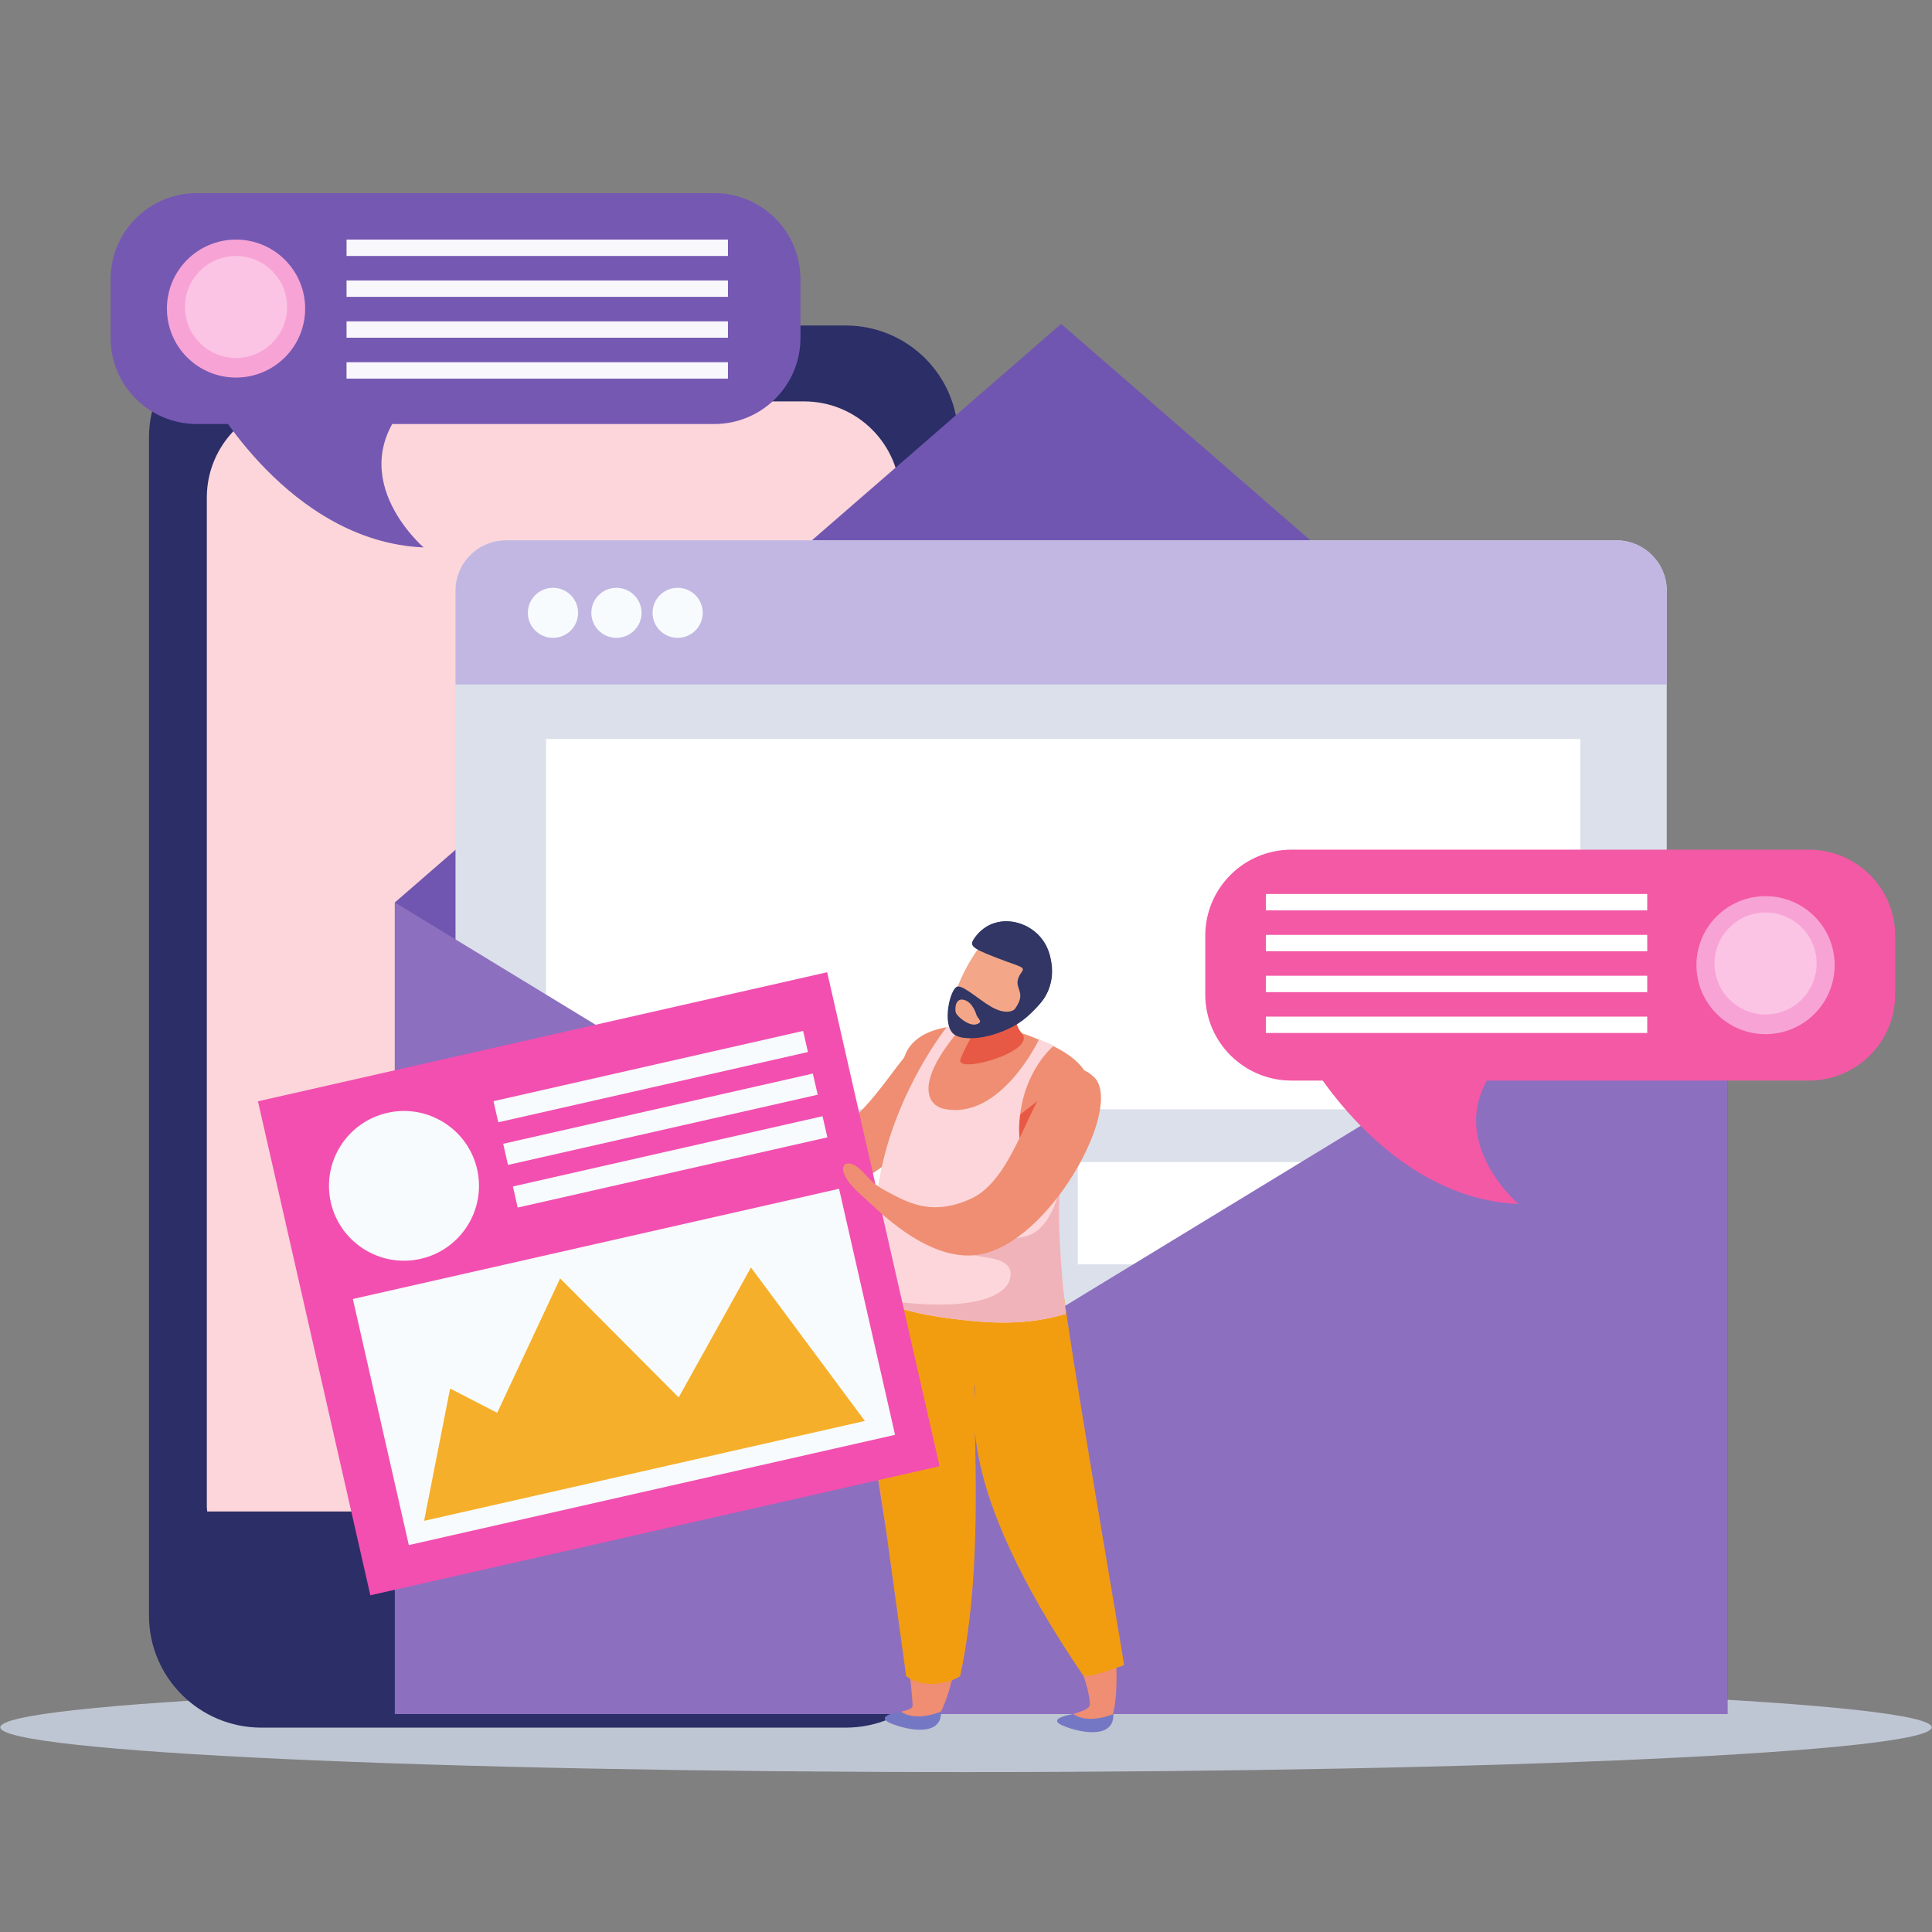 <?xml version="1.0" encoding="UTF-8"?>
<svg xmlns="http://www.w3.org/2000/svg" xmlns:xlink="http://www.w3.org/1999/xlink" width="375pt" height="375pt" viewBox="0 0 375 375" version="1.2">
<rect x="0" y="0" width="375" height="375" fill="#808080" stroke="none"/>
<defs>
<clipPath id="clip1">
  <path d="M 0 326 L 375 326 L 375 343.969 L 0 343.969 Z M 0 326 "/>
</clipPath>
<clipPath id="clip2">
  <path d="M 21 37.5 L 156 37.5 L 156 83 L 21 83 Z M 21 37.5 "/>
</clipPath>
</defs>
<g id="surface1">
<g clip-path="url(#clip1)" clip-rule="nonzero">
<path style=" stroke:none;fill-rule:nonzero;fill:rgb(74.899%,77.649%,82.75%);fill-opacity:1;" d="M 374.941 335.273 C 374.941 340.07 291.027 343.957 187.5 343.957 C 83.977 343.957 0.059 340.07 0.059 335.273 C 0.059 330.473 83.977 326.582 187.5 326.582 C 291.027 326.582 374.941 330.473 374.941 335.273 "/>
</g>
<path style=" stroke:none;fill-rule:nonzero;fill:rgb(16.859%,18.039%,40.388%);fill-opacity:1;" d="M 185.965 313.566 C 185.965 325.586 176.199 335.332 164.152 335.332 L 50.73 335.332 C 38.684 335.332 28.918 325.586 28.918 313.566 L 28.918 84.961 C 28.918 72.93 38.684 63.184 50.73 63.184 L 164.152 63.184 C 176.199 63.184 185.965 72.93 185.965 84.961 L 185.965 313.566 "/>
<path style=" stroke:none;fill-rule:nonzero;fill:rgb(98.819%,83.919%,85.489%);fill-opacity:1;" d="M 174.746 96.57 C 174.746 86.27 166.387 77.91 156.055 77.91 L 58.832 77.91 C 48.512 77.91 40.145 86.27 40.145 96.57 L 40.145 292.523 C 40.145 292.82 40.211 293.094 40.219 293.383 L 174.66 293.383 C 174.66 293.094 174.746 292.82 174.746 292.523 L 174.746 96.57 "/>
<path style=" stroke:none;fill-rule:nonzero;fill:rgb(100%,100%,100%);fill-opacity:1;" d="M 121.117 315.629 C 121.117 322.309 115.691 327.711 109.016 327.711 C 102.332 327.711 96.914 322.309 96.914 315.629 C 96.914 308.965 102.332 303.562 109.016 303.562 C 115.691 303.562 121.117 308.965 121.117 315.629 "/>
<path style=" stroke:none;fill-rule:nonzero;fill:rgb(43.919%,33.73%,69.019%);fill-opacity:1;" d="M 335.281 332.699 L 76.641 332.699 L 76.641 175.168 L 205.965 62.867 L 335.281 175.168 L 335.281 332.699 "/>
<path style=" stroke:none;fill-rule:nonzero;fill:rgb(43.919%,33.73%,69.019%);fill-opacity:1;" d="M 76.641 175.168 L 76.641 332.699 L 335.281 332.699 L 335.281 175.168 L 205.965 253.934 L 76.641 175.168 "/>
<path style=" stroke:none;fill-rule:nonzero;fill:rgb(85.88%,87.839%,92.159%);fill-opacity:1;" d="M 323.516 249.508 C 323.516 254.922 319.129 259.309 313.703 259.309 L 98.227 259.309 C 92.801 259.309 88.414 254.922 88.414 249.508 L 88.414 114.672 C 88.414 109.262 92.801 104.879 98.227 104.879 L 313.703 104.879 C 319.129 104.879 323.516 109.262 323.516 114.672 L 323.516 249.508 "/>
<path style=" stroke:none;fill-rule:nonzero;fill:rgb(76.079%,71.759%,88.629%);fill-opacity:1;" d="M 313.703 104.879 L 98.227 104.879 C 92.801 104.879 88.414 109.262 88.414 114.672 L 88.414 132.859 L 323.516 132.859 L 323.516 114.672 C 323.516 109.262 319.129 104.879 313.703 104.879 "/>
<path style=" stroke:none;fill-rule:nonzero;fill:rgb(97.249%,98.43%,99.219%);fill-opacity:1;" d="M 112.207 118.953 C 112.207 121.633 110.027 123.805 107.34 123.805 C 104.648 123.805 102.457 121.633 102.457 118.953 C 102.457 116.266 104.648 114.094 107.34 114.094 C 110.027 114.094 112.207 116.266 112.207 118.953 "/>
<path style=" stroke:none;fill-rule:nonzero;fill:rgb(97.249%,98.43%,99.219%);fill-opacity:1;" d="M 124.523 118.953 C 124.523 121.633 122.336 123.805 119.645 123.805 C 116.957 123.805 114.777 121.633 114.777 118.953 C 114.777 116.266 116.957 114.094 119.645 114.094 C 122.336 114.094 124.523 116.266 124.523 118.953 "/>
<path style=" stroke:none;fill-rule:nonzero;fill:rgb(97.249%,98.43%,99.219%);fill-opacity:1;" d="M 136.395 118.953 C 136.395 121.633 134.223 123.805 131.535 123.805 C 128.848 123.805 126.66 121.633 126.66 118.953 C 126.66 116.266 128.848 114.094 131.535 114.094 C 134.223 114.094 136.395 116.266 136.395 118.953 "/>
<path style=" stroke:none;fill-rule:nonzero;fill:rgb(100%,100%,100%);fill-opacity:1;" d="M 198.832 245.414 L 120.078 245.414 L 120.078 225.555 L 198.832 225.555 L 198.832 245.414 "/>
<path style=" stroke:none;fill-rule:nonzero;fill:rgb(100%,100%,100%);fill-opacity:1;" d="M 287.953 245.41 L 209.195 245.41 L 209.195 225.551 L 287.953 225.551 L 287.953 245.41 "/>
<path style=" stroke:none;fill-rule:nonzero;fill:rgb(100%,100%,100%);fill-opacity:1;" d="M 306.734 215.312 L 105.996 215.312 L 105.996 143.438 L 306.734 143.438 L 306.734 215.312 "/>
<path style=" stroke:none;fill-rule:nonzero;fill:rgb(55.289%,43.529%,74.899%);fill-opacity:1;" d="M 76.641 175.168 L 205.965 253.934 L 335.281 175.168 L 335.281 332.699 L 76.641 332.699 L 76.641 175.168 "/>
<path style=" stroke:none;fill-rule:nonzero;fill:rgb(45.879%,34.509%,69.8%);fill-opacity:1;" d="M 40.68 76.75 C 40.68 76.75 55.992 105.141 82.23 106.254 C 82.23 106.254 64.973 91.5 80.562 76.75 L 40.68 76.75 "/>
<g clip-path="url(#clip2)" clip-rule="nonzero">
<path style=" stroke:none;fill-rule:nonzero;fill:rgb(45.879%,34.509%,69.8%);fill-opacity:1;" d="M 155.371 65.602 C 155.371 74.828 147.883 82.301 138.637 82.301 L 38.195 82.301 C 28.957 82.301 21.469 74.828 21.469 65.602 L 21.469 54.191 C 21.469 44.965 28.957 37.488 38.195 37.488 L 138.637 37.488 C 147.883 37.488 155.371 44.965 155.371 54.191 L 155.371 65.602 "/>
</g>
<path style=" stroke:none;fill-rule:nonzero;fill:rgb(97.249%,63.919%,83.53%);fill-opacity:1;" d="M 59.23 59.895 C 59.23 67.293 53.223 73.285 45.809 73.285 C 38.398 73.285 32.398 67.293 32.398 59.895 C 32.398 52.5 38.398 46.504 45.809 46.504 C 53.223 46.504 59.23 52.5 59.23 59.895 "/>
<path style=" stroke:none;fill-rule:nonzero;fill:rgb(98.43%,76.859%,89.409%);fill-opacity:1;" d="M 55.723 59.578 C 55.723 65.043 51.281 69.477 45.809 69.477 C 40.336 69.477 35.898 65.043 35.898 59.578 C 35.898 54.113 40.336 49.684 45.809 49.684 C 51.281 49.684 55.723 54.113 55.723 59.578 "/>
<path style=" stroke:none;fill-rule:nonzero;fill:rgb(97.249%,96.86%,98.819%);fill-opacity:1;" d="M 141.293 49.684 L 67.266 49.684 L 67.266 46.504 L 141.293 46.504 L 141.293 49.684 "/>
<path style=" stroke:none;fill-rule:nonzero;fill:rgb(97.249%,96.86%,98.819%);fill-opacity:1;" d="M 141.293 57.617 L 67.266 57.617 L 67.266 54.438 L 141.293 54.438 L 141.293 57.617 "/>
<path style=" stroke:none;fill-rule:nonzero;fill:rgb(97.249%,96.86%,98.819%);fill-opacity:1;" d="M 141.293 65.551 L 67.266 65.551 L 67.266 62.371 L 141.293 62.371 L 141.293 65.551 "/>
<path style=" stroke:none;fill-rule:nonzero;fill:rgb(97.249%,96.86%,98.819%);fill-opacity:1;" d="M 141.293 73.488 L 67.262 73.488 L 67.262 70.309 L 141.293 70.309 L 141.293 73.488 "/>
<path style=" stroke:none;fill-rule:nonzero;fill:rgb(95.29%,34.9%,64.709%);fill-opacity:1;" d="M 253.16 204.184 C 253.16 204.184 268.465 232.57 294.711 233.688 C 294.711 233.688 277.445 218.934 293.031 204.184 L 253.16 204.184 "/>
<path style=" stroke:none;fill-rule:nonzero;fill:rgb(95.29%,34.9%,64.709%);fill-opacity:1;" d="M 367.848 193.031 C 367.848 202.262 360.359 209.738 351.113 209.738 L 250.672 209.738 C 241.434 209.738 233.941 202.262 233.941 193.031 L 233.941 181.617 C 233.941 172.402 241.434 164.922 250.672 164.922 L 351.113 164.922 C 360.359 164.922 367.848 172.402 367.848 181.617 L 367.848 193.031 "/>
<path style=" stroke:none;fill-rule:nonzero;fill:rgb(97.249%,63.919%,83.53%);fill-opacity:1;" d="M 356.109 187.328 C 356.109 194.73 350.109 200.727 342.695 200.727 C 335.281 200.727 329.277 194.73 329.277 187.328 C 329.277 179.941 335.281 173.941 342.695 173.941 C 350.109 173.941 356.109 179.941 356.109 187.328 "/>
<path style=" stroke:none;fill-rule:nonzero;fill:rgb(98.43%,76.859%,89.409%);fill-opacity:1;" d="M 352.609 187.016 C 352.609 192.477 348.168 196.906 342.695 196.906 C 337.227 196.906 332.785 192.477 332.785 187.016 C 332.785 181.551 337.227 177.117 342.695 177.117 C 348.168 177.117 352.609 181.551 352.609 187.016 "/>
<path style=" stroke:none;fill-rule:nonzero;fill:rgb(100%,100%,100%);fill-opacity:1;" d="M 319.727 176.703 L 245.699 176.703 L 245.699 173.523 L 319.727 173.523 L 319.727 176.703 "/>
<path style=" stroke:none;fill-rule:nonzero;fill:rgb(100%,100%,100%);fill-opacity:1;" d="M 319.727 184.637 L 245.699 184.637 L 245.699 181.457 L 319.727 181.457 L 319.727 184.637 "/>
<path style=" stroke:none;fill-rule:nonzero;fill:rgb(100%,100%,100%);fill-opacity:1;" d="M 319.727 192.57 L 245.699 192.57 L 245.699 189.391 L 319.727 189.391 L 319.727 192.57 "/>
<path style=" stroke:none;fill-rule:nonzero;fill:rgb(100%,100%,100%);fill-opacity:1;" d="M 319.727 200.5 L 245.699 200.5 L 245.699 197.324 L 319.727 197.324 L 319.727 200.5 "/>
<path style=" stroke:none;fill-rule:nonzero;fill:rgb(93.729%,55.688%,44.71%);fill-opacity:1;" d="M 168.871 273.934 C 170.051 290.598 176.238 316.52 177.113 330.551 C 177.176 331.52 177.316 331.703 173.754 332.52 C 169.641 333.473 172.805 335.434 179.254 335.379 C 185.309 335.328 188.02 309.07 188.594 295.176 C 188.766 291.27 187.254 279.469 189.316 268.336 C 189.566 272.5 189.93 277.238 190.449 282.43 C 191.996 297.629 210.164 317.555 211.531 330.336 C 211.633 331.324 211.508 331.707 208.316 332.695 C 205.129 333.676 208.215 335.52 213.754 335.375 C 219.293 335.234 215.902 308.758 213.027 296.363 C 210.516 285.527 209.031 275.297 205.801 246.656 C 205.832 246.652 205.844 246.648 205.844 246.645 C 205.844 246.645 205.832 246.648 205.801 246.652 C 205.789 246.391 205.75 246.16 205.727 245.895 C 205.16 235.82 204.383 229.371 209.426 220.457 C 216.645 207.68 206.477 203.781 200.348 201.262 C 194.199 198.734 177.09 196.383 175.266 206.262 C 173.738 214.609 181.211 226.902 176.418 239.746 C 176.16 240.484 167.488 254.703 168.871 273.934 "/>
<path style=" stroke:none;fill-rule:nonzero;fill:rgb(93.729%,55.688%,44.71%);fill-opacity:1;" d="M 185.434 202.344 C 184.348 201.102 181.367 199.398 177.938 202.547 C 173.332 206.758 167.223 219.09 158.766 220.922 C 150.297 222.758 146.359 218.449 143.332 215.898 C 140.32 213.344 140.305 210.922 138.387 209.641 C 136.473 208.344 135.027 210.68 138.887 215.902 C 140.746 218.41 148.371 231.867 158.852 231.543 C 172.613 231.113 190.676 208.258 185.434 202.344 "/>
<path style=" stroke:none;fill-rule:nonzero;fill:rgb(94.899%,61.569%,6.27%);fill-opacity:1;" d="M 174.77 243.043 C 185.793 251.125 199.965 248.617 205.965 247.34 C 207.59 261.754 217.074 315.766 218.184 323.195 C 213.348 324.949 211.73 325.328 210.328 325.328 C 184.48 287.406 189.566 272.5 189.316 268.336 C 188.438 273.133 191.414 302.199 186.359 325.328 C 184.66 326.523 179.543 328.082 175.883 325.328 C 175.695 323.848 168.969 275.293 168.871 273.934 C 167.855 259.801 172.246 248.402 174.77 243.043 "/>
<path style=" stroke:none;fill-rule:nonzero;fill:rgb(90.59%,34.9%,27.06%);fill-opacity:1;" d="M 210.863 217.453 C 210.863 217.453 216.719 200.902 198.012 216.359 C 195.262 218.629 196.449 229.551 196.449 229.551 L 204.219 233.633 L 210.863 217.453 "/>
<path style=" stroke:none;fill-rule:nonzero;fill:rgb(98.819%,83.919%,85.489%);fill-opacity:1;" d="M 201.648 201.797 C 201.648 201.797 194.16 217.602 183.16 215.207 C 179.855 214.488 177.262 209.828 187.406 198.578 L 183.734 199.391 C 183.734 199.391 173.969 211.551 170.82 228.109 C 167.668 244.676 170.781 252.238 170.781 252.238 C 170.781 252.238 174.133 255.094 189.301 256.453 C 196.086 257.059 201.828 256.582 206.836 255.016 C 206.836 255.016 204.711 236.027 205.93 229.551 C 205.93 229.551 196.938 229.543 197.879 217.539 C 198.66 207.625 204.586 202.941 204.586 202.941 L 201.648 201.797 "/>
<path style=" stroke:none;fill-rule:nonzero;fill:rgb(90.59%,34.9%,27.06%);fill-opacity:1;" d="M 198.879 192.496 C 198.879 192.496 195.348 197.047 198.336 200.555 C 201.379 204.156 185.387 208.539 186.414 205.652 C 187.727 201.918 190.199 200.086 189.309 195.246 L 198.879 192.496 "/>
<path style=" stroke:none;fill-rule:nonzero;fill:rgb(95.29%,65.099%,53.329%);fill-opacity:1;" d="M 192.926 181.043 C 188.977 183.379 182.43 196.125 185.188 199.871 C 186.398 201.5 192.879 201.414 198.109 196.344 C 200.254 194.27 203.273 190.137 201.82 184.977 C 201.168 182.637 197.547 178.316 192.926 181.043 "/>
<path style=" stroke:none;fill-rule:nonzero;fill:rgb(94.119%,70.2%,72.939%);fill-opacity:1;" d="M 195.938 248.566 C 196.754 246.121 195.527 244.621 191.441 244.07 C 185.406 243.277 176.043 239.102 181.078 240.055 C 186.125 241.008 193.074 241.219 198.785 240.055 C 204.523 238.891 205.93 229.551 205.93 229.551 C 204.711 236.027 206.836 255.016 206.836 255.016 C 201.828 256.582 196.086 257.059 189.301 256.453 C 174.133 255.094 170.781 252.238 170.781 252.238 C 190.859 255.234 195.254 250.605 195.938 248.566 "/>
<path style=" stroke:none;fill-rule:nonzero;fill:rgb(19.22%,21.179%,39.22%);fill-opacity:1;" d="M 189.238 181.926 C 188.137 183.465 188.25 183.902 193.207 185.816 C 198.129 187.742 199.082 187.602 198.289 188.703 C 195.969 191.941 199.766 192.051 196.945 195.902 C 194.121 199.75 198.988 198.109 201.648 195.047 C 202.203 194.426 205.113 191.48 203.816 185.617 C 202.293 178.77 193.297 176.301 189.238 181.926 "/>
<path style=" stroke:none;fill-rule:nonzero;fill:rgb(19.22%,21.179%,39.22%);fill-opacity:1;" d="M 196.945 195.902 C 196.945 195.902 195.922 196.969 193.359 195.902 C 190.809 194.828 187.32 191.336 185.887 191.484 C 184.449 191.621 182.656 199.031 185.25 200.816 C 187.816 202.594 195.625 200.84 198.219 197.695 C 198.777 197.023 196.945 195.902 196.945 195.902 "/>
<path style=" stroke:none;fill-rule:nonzero;fill:rgb(95.29%,65.099%,53.329%);fill-opacity:1;" d="M 189.52 196.969 C 189.52 196.969 188.879 194.586 187.156 194.086 C 185.449 193.59 185.305 195.723 185.512 196.508 C 185.73 197.289 188.09 199.258 189.52 198.812 C 190.945 198.363 189.836 197.801 189.52 196.969 "/>
<path style=" stroke:none;fill-rule:nonzero;fill:rgb(19.22%,21.179%,39.22%);fill-opacity:1;" d="M 203.816 185.617 C 205.312 191.086 202.203 194.426 201.648 195.047 C 199.68 197.32 197.676 199.051 194.348 200.262 C 194.004 200.434 196.449 198.875 196.141 197.836 C 195.758 196.586 199.129 196.891 198.879 193.688 C 198.637 190.484 200.773 190.281 200.875 187.574 C 201 184.848 198.934 184.914 193.359 182.738 C 191.094 181.852 190.855 180.852 191.352 179.961 C 195.812 177.156 202.23 179.859 203.816 185.617 "/>
<path style=" stroke:none;fill-rule:nonzero;fill:rgb(45.49%,47.06%,76.859%);fill-opacity:1;" d="M 182.648 332.215 C 182.648 332.215 177.836 334.316 174.871 332.215 C 174.871 332.215 169.453 333.027 172.852 334.473 C 176.266 335.922 182.859 337.125 182.648 332.215 "/>
<path style=" stroke:none;fill-rule:nonzero;fill:rgb(45.49%,47.06%,76.859%);fill-opacity:1;" d="M 216.105 332.695 C 216.105 332.695 211.285 334.789 208.316 332.695 C 208.316 332.695 202.891 333.508 206.309 334.953 C 209.723 336.398 216.297 337.602 216.105 332.695 "/>
<path style=" stroke:none;fill-rule:nonzero;fill:rgb(94.899%,30.98%,69.019%);fill-opacity:1;" d="M 182.375 284.594 L 71.883 309.645 L 50.07 213.762 L 160.555 188.711 L 182.375 284.594 "/>
<path style=" stroke:none;fill-rule:nonzero;fill:rgb(97.249%,98.43%,99.219%);fill-opacity:1;" d="M 173.73 278.5 L 79.352 299.898 L 68.492 252.137 L 162.863 230.742 L 173.73 278.5 "/>
<path style=" stroke:none;fill-rule:nonzero;fill:rgb(97.249%,98.43%,99.219%);fill-opacity:1;" d="M 92.609 226.953 C 94.387 234.777 89.48 242.566 81.633 244.344 C 73.801 246.117 66.008 241.219 64.215 233.398 C 62.438 225.566 67.348 217.785 75.191 216.004 C 83.027 214.227 90.82 219.133 92.609 226.953 "/>
<path style=" stroke:none;fill-rule:nonzero;fill:rgb(97.249%,98.43%,99.219%);fill-opacity:1;" d="M 158.711 212.484 L 98.602 226.109 L 97.668 222.008 L 157.773 208.379 L 158.711 212.484 "/>
<path style=" stroke:none;fill-rule:nonzero;fill:rgb(97.249%,98.43%,99.219%);fill-opacity:1;" d="M 156.824 204.199 L 96.715 217.836 L 95.789 213.738 L 155.883 200.102 L 156.824 204.199 "/>
<path style=" stroke:none;fill-rule:nonzero;fill:rgb(97.249%,98.43%,99.219%);fill-opacity:1;" d="M 160.59 220.758 L 100.484 234.387 L 99.555 230.293 L 159.656 216.656 L 160.59 220.758 "/>
<path style=" stroke:none;fill-rule:nonzero;fill:rgb(96.469%,68.629%,16.469%);fill-opacity:1;" d="M 82.316 295.195 L 167.871 275.805 L 145.762 246.023 L 131.73 271.234 L 108.723 248.141 L 96.504 274.223 L 87.367 269.512 L 82.316 295.195 "/>
<path style=" stroke:none;fill-rule:nonzero;fill:rgb(93.729%,55.688%,44.71%);fill-opacity:1;" d="M 211.957 208.727 C 211.957 208.727 208.598 205.383 204.5 209.121 C 199.734 213.477 196.746 228.758 188.625 232.594 C 180.52 236.41 175.523 232.996 171.891 231.125 C 168.242 229.266 167.66 226.824 165.422 225.977 C 163.195 225.129 162.281 227.812 167.41 232.184 C 169.855 234.273 180.715 246.059 191.219 243.273 C 204.988 239.621 218.625 213.461 211.957 208.727 "/>
</g>
</svg>
